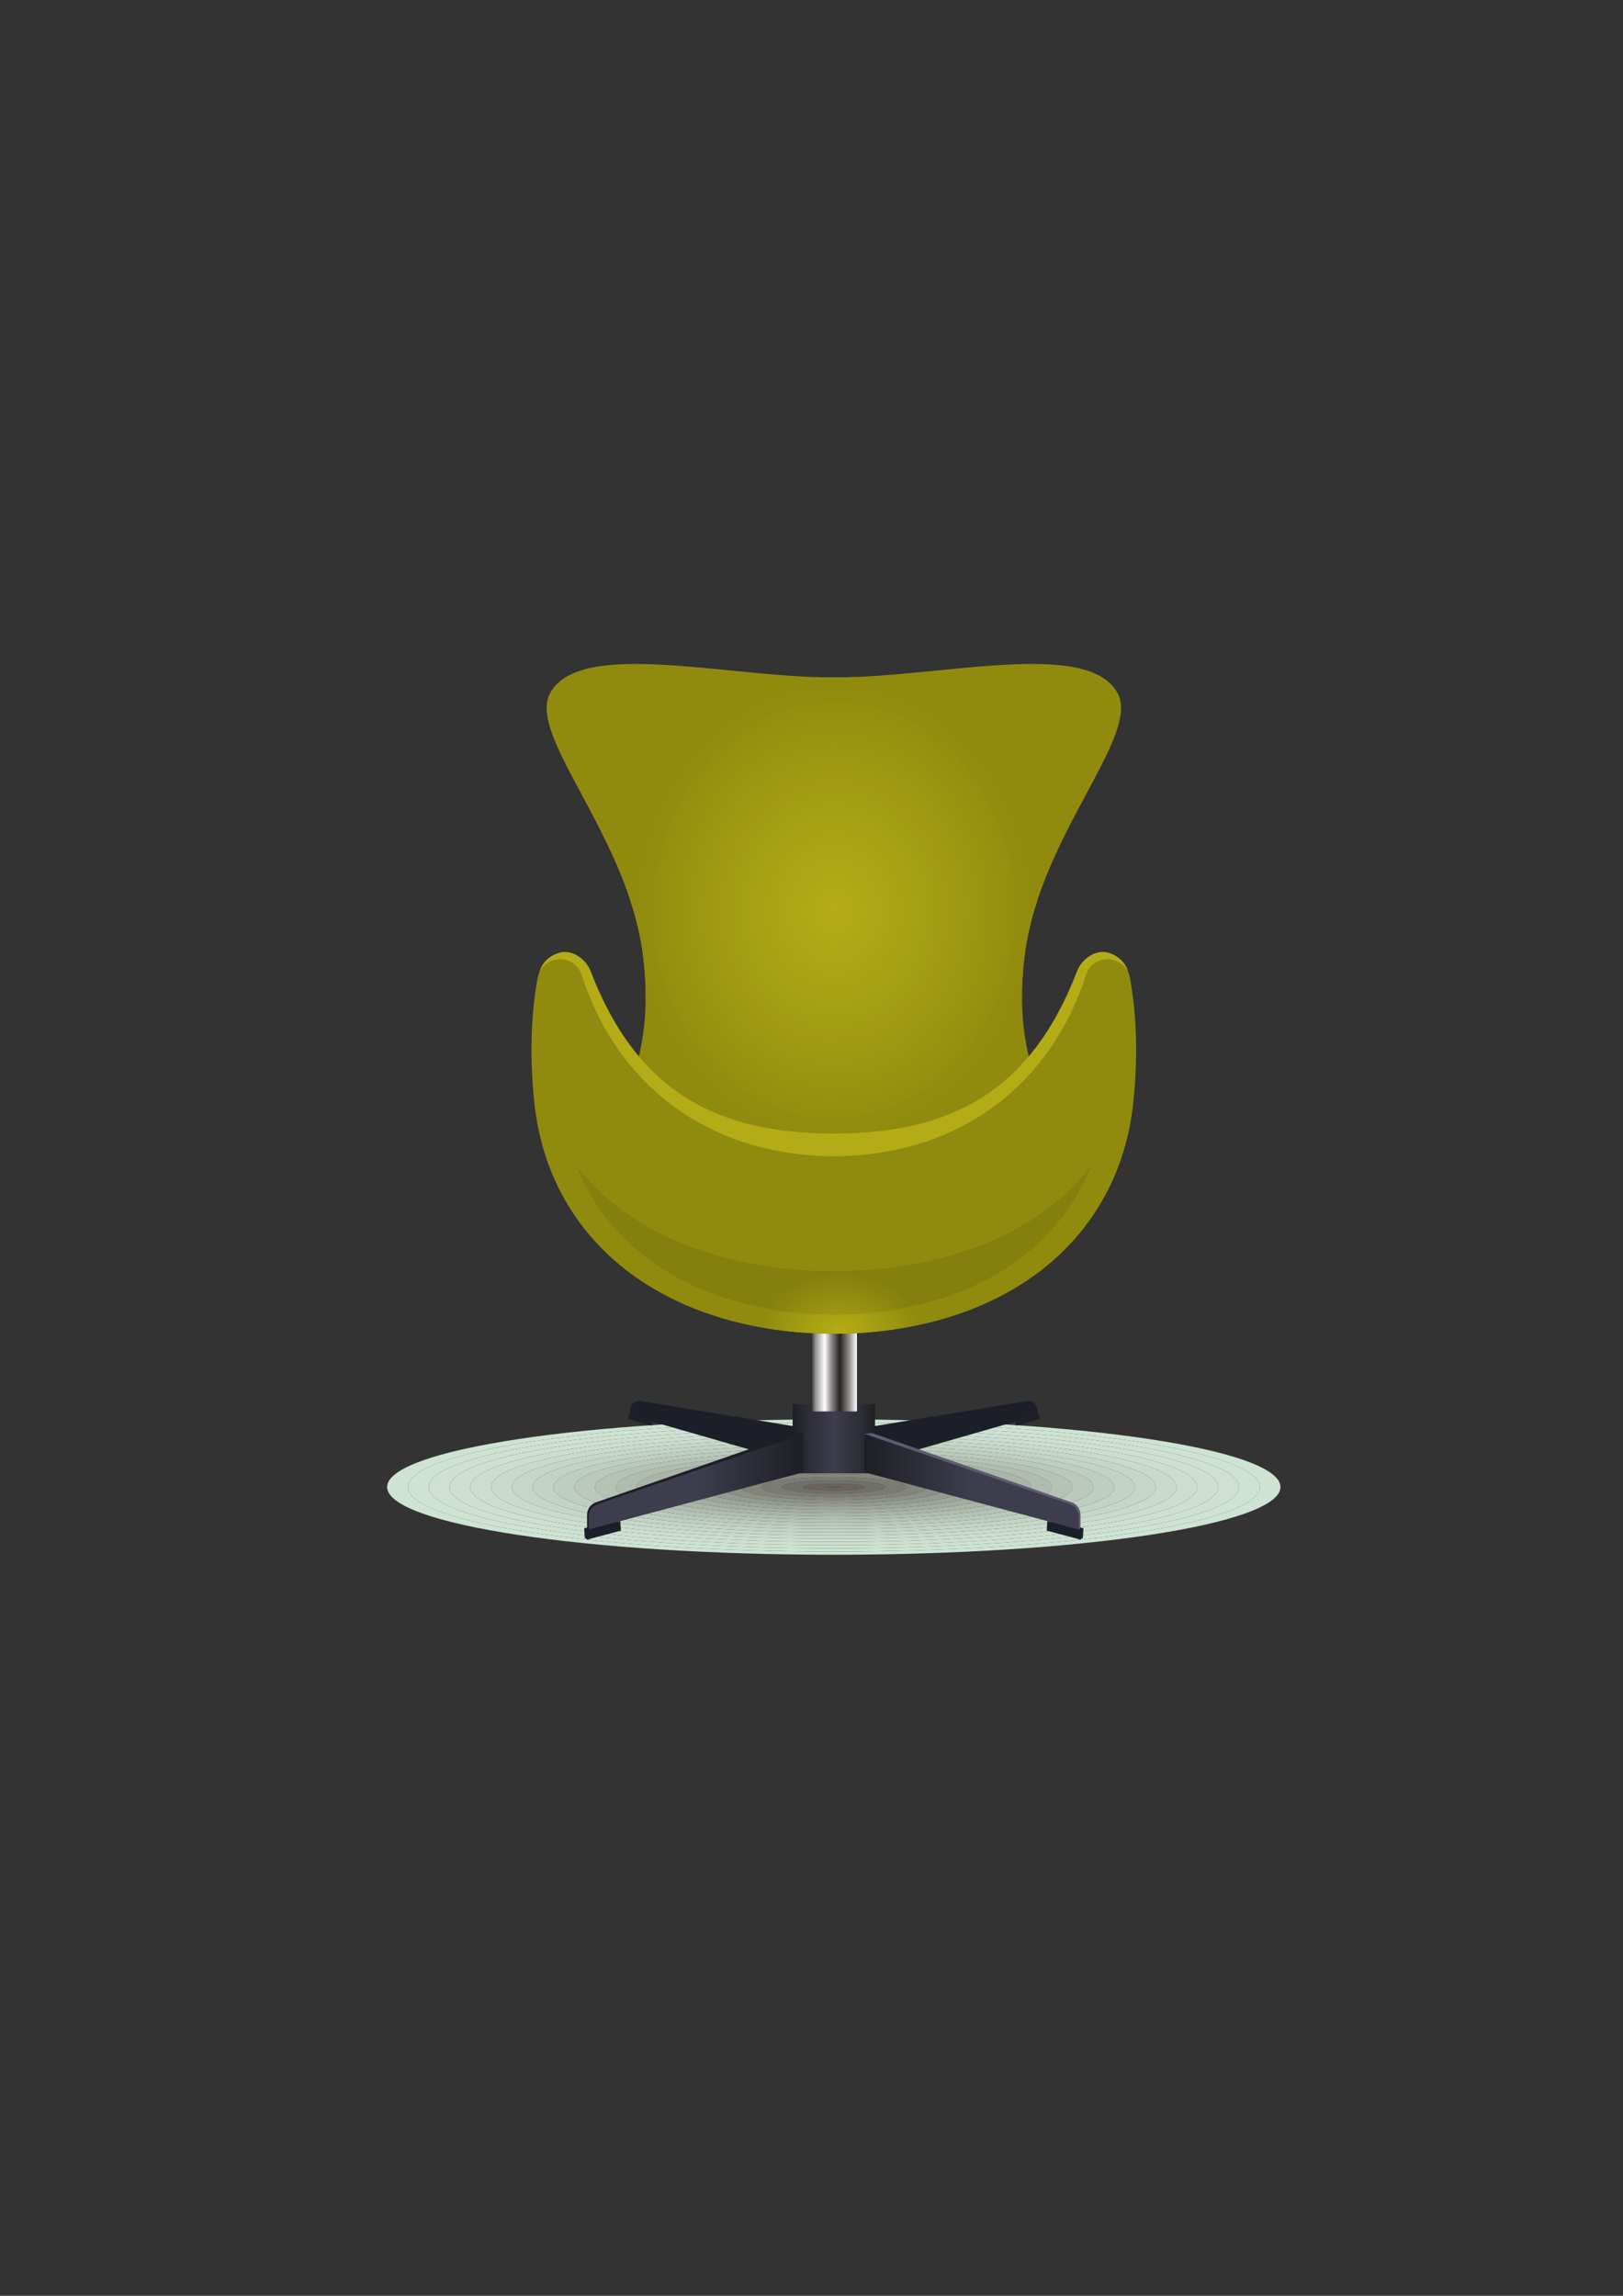 <svg xmlns="http://www.w3.org/2000/svg" width="210mm" height="297mm" shape-rendering="geometricPrecision" text-rendering="geometricPrecision" image-rendering="optimizeQuality" fill-rule="evenodd" clip-rule="evenodd" viewBox="0 0 21000 29700"><rect x="0" y="0" width="21000" height="29700" fill="#333333" stroke="none"/><defs><linearGradient id="a" gradientUnits="userSpaceOnUse" x1="10255.7" y1="18612.7" x2="11321.6" y2="18612.7"><stop offset="0" stop-color="#1E1F24"/><stop offset=".2" stop-color="#2E2E38"/><stop offset=".502" stop-color="#3D3D4D"/><stop offset=".812" stop-color="#2E2E38"/><stop offset="1" stop-color="#1E1F24"/></linearGradient><linearGradient id="b" gradientUnits="userSpaceOnUse" x1="10489.7" y1="17688.9" x2="11087.7" y2="17688.9"><stop offset="0" stop-color="#231F20"/><stop offset=".102" stop-color="#918F8F"/><stop offset=".302" stop-color="#fff"/><stop offset=".439" stop-color="#938F8F"/><stop offset=".631" stop-color="#262020"/><stop offset=".831" stop-color="#938F8F"/><stop offset="1" stop-color="#fff"/></linearGradient><radialGradient id="c" gradientUnits="userSpaceOnUse" gradientTransform="matrix(1.174 0 0 -.808 -1891 31106)" cx="10866.9" cy="17206.5" r="875.24" fx="10866.9" fy="17206.5"><stop offset="0" stop-color="#B3AC16"/><stop offset=".541" stop-color="#A19B12"/><stop offset="1" stop-color="#908A0F"/></radialGradient><radialGradient id="d" gradientUnits="userSpaceOnUse" gradientTransform="matrix(1.383 0 0 -.945 -4154 33419)" cx="10855.7" cy="17184.4" r="748.4" fx="10855.7" fy="17184.4"><stop offset="0" stop-color="#A69F14"/><stop offset="1" stop-color="#857F0E"/></radialGradient><linearGradient id="e" gradientUnits="userSpaceOnUse" x1="11181.6" y1="19166.8" x2="13958.8" y2="19166.8"><stop offset="0" stop-color="#1E1F24"/><stop offset=".502" stop-color="#3D3D4D"/><stop offset="1" stop-color="#3D3D4D"/></linearGradient><linearGradient id="f" gradientUnits="userSpaceOnUse" x1="11181.6" y1="19166.8" x2="13958.8" y2="19166.8"><stop offset="0" stop-color="#1E1F24"/><stop offset=".502" stop-color="#3D3D4D"/><stop offset="1" stop-color="#3D3D4D"/></linearGradient><linearGradient id="g" gradientUnits="userSpaceOnUse" x1="10395.8" y1="19166.8" x2="7618.67" y2="19166.8"><stop offset="0" stop-color="#1E1F24"/><stop offset=".502" stop-color="#3D3D4D"/><stop offset="1" stop-color="#3D3D4D"/></linearGradient></defs><path fill="#CFE3D4" fill-rule="nonzero" d="M10789 20113c-3192 0-5780-392-5780-876s2588-876 5780-876 5779 392 5779 876-2587 876-5779 876zm0-1711c-3044 0-5511 374-5511 835s2467 835 5511 835c3043 0 5511-374 5511-835s-2468-835-5511-835z"/><path fill="#CFE3D4" fill-rule="nonzero" d="M10789 20072c-3044 0-5511-374-5511-835s2467-835 5511-835c3043 0 5511 374 5511 835s-2468 835-5511 835zm0-1628c-2895 0-5242 355-5242 793s2347 793 5242 793 5242-355 5242-793-2347-793-5242-793z"/><path fill="#CEE1D3" fill-rule="nonzero" d="M10789 20030c-2895 0-5242-355-5242-793s2347-793 5242-793 5242 355 5242 793-2347 793-5242 793zm0-1544c-2747 0-4973 336-4973 751s2226 752 4973 752c2746 0 4973-337 4973-752s-2227-751-4973-751z"/><path fill="#CDE0D1" fill-rule="nonzero" d="M10789 19989c-2747 0-4973-337-4973-752s2226-751 4973-751c2746 0 4973 336 4973 751s-2227 752-4973 752zm0-1462c-2598 0-4704 318-4704 710s2106 710 4704 710 4704-318 4704-710-2106-710-4704-710z"/><path fill="#CBDECF" fill-rule="nonzero" d="M10789 19947c-2598 0-4704-318-4704-710s2106-710 4704-710 4704 318 4704 710-2106 710-4704 710zm0-1378c-2450 0-4435 299-4435 668s1985 668 4435 668c2449 0 4435-299 4435-668s-1986-668-4435-668z"/><path fill="#C9DBCC" fill-rule="nonzero" d="M10789 19905c-2450 0-4435-299-4435-668s1985-668 4435-668c2449 0 4435 299 4435 668s-1986 668-4435 668zm0-1295c-2301 0-4166 281-4166 627s1865 627 4166 627 4166-281 4166-627-1865-627-4166-627z"/><path fill="#C5D7C9" fill-rule="nonzero" d="M10789 19864c-2301 0-4166-281-4166-627s1865-627 4166-627 4166 281 4166 627-1865 627-4166 627zm0-1212c-2153 0-3897 262-3897 585s1744 585 3897 585c2152 0 3897-262 3897-585s-1745-585-3897-585z"/><path fill="#C2D4C6" fill-rule="nonzero" d="M10789 19822c-2153 0-3897-262-3897-585s1744-585 3897-585c2152 0 3897 262 3897 585s-1745 585-3897 585zm0-1128c-2004 0-3628 243-3628 543s1624 543 3628 543 3628-243 3628-543-1624-543-3628-543z"/><path fill="#BECFC1" fill-rule="nonzero" d="M10789 19780c-2004 0-3628-243-3628-543s1624-543 3628-543 3628 243 3628 543-1624 543-3628 543zm0-1045c-1855 0-3360 225-3360 502s1505 502 3360 502 3359-225 3359-502-1504-502-3359-502z"/><path fill="#BAC9BC" fill-rule="nonzero" d="M10789 19739c-1855 0-3360-225-3360-502s1505-502 3360-502 3359 225 3359 502-1504 502-3359 502zm0-962c-1707 0-3091 206-3091 460s1384 460 3091 460c1706 0 3090-206 3090-460s-1384-460-3090-460z"/><path fill="#B5C3B7" fill-rule="nonzero" d="M10789 19697c-1707 0-3091-206-3091-460s1384-460 3091-460c1706 0 3090 206 3090 460s-1384 460-3090 460zm0-878c-1558 0-2822 187-2822 418s1264 419 2822 419 2821-188 2821-419-1263-418-2821-418z"/><path fill="#B0BCB0" fill-rule="nonzero" d="M10789 19656c-1558 0-2822-188-2822-419s1264-418 2822-418 2821 187 2821 418-1263 419-2821 419zm0-796c-1410 0-2553 169-2553 377s1143 377 2553 377c1409 0 2552-169 2552-377s-1143-377-2552-377z"/><path fill="#AAB5A8" fill-rule="nonzero" d="M10789 19614c-1410 0-2553-169-2553-377s1143-377 2553-377c1409 0 2552 169 2552 377s-1143 377-2552 377zm0-712c-1261 0-2284 150-2284 335s1023 335 2284 335 2283-150 2283-335-1022-335-2283-335z"/><path fill="#A3ADA2" fill-rule="nonzero" d="M10789 19572c-1261 0-2284-150-2284-335s1023-335 2284-335 2283 150 2283 335-1022 335-2283 335zm0-629c-1113 0-2015 132-2015 294s902 294 2015 294c1112 0 2014-132 2014-294s-902-294-2014-294z"/><path fill="#9DA59A" fill-rule="nonzero" d="M10789 19531c-1113 0-2015-132-2015-294s902-294 2015-294c1112 0 2014 132 2014 294s-902 294-2014 294zm0-546c-964 0-1746 113-1746 252s782 252 1746 252 1745-113 1745-252-781-252-1745-252z"/><path fill="#959B90" fill-rule="nonzero" d="M10789 19489c-964 0-1746-113-1746-252s782-252 1746-252 1745 113 1745 252-781 252-1745 252zm0-462c-816 0-1477 94-1477 210s661 210 1477 210c815 0 1476-94 1476-210s-661-210-1476-210z"/><path fill="#8C9187" fill-rule="nonzero" d="M10789 19447c-816 0-1477-94-1477-210s661-210 1477-210c815 0 1476 94 1476 210s-661 210-1476 210zm0-379c-667 0-1208 76-1208 169s541 169 1208 169 1207-76 1207-169-540-169-1207-169z"/><path fill="#84867E" fill-rule="nonzero" d="M10789 19406c-667 0-1208-76-1208-169s541-169 1208-169 1207 76 1207 169-540 169-1207 169zm0-296c-519 0-939 57-939 127s420 127 939 127c518 0 939-57 939-127s-421-127-939-127z"/><path fill="#7B7B74" fill-rule="nonzero" d="M10789 19364c-519 0-939-57-939-127s420-127 939-127c518 0 939 57 939 127s-421 127-939 127zm0-212c-370 0-670 38-670 85s300 85 670 85 670-38 670-85-300-85-670-85z"/><path fill="#717067" fill-rule="nonzero" d="M10789 19322c-370 0-670-38-670-85s300-85 670-85 670 38 670 85-300 85-670 85zm0-129c-222 0-401 20-401 44s179 44 401 44c221 0 401-20 401-44s-180-44-401-44z"/><path fill="#68635C" fill-rule="nonzero" d="M10789 19281c-222 0-401-20-401-44s179-44 401-44c221 0 401 20 401 44s-180 44-401 44zm0-46c-73 0-132 1-132 2s59 2 132 2 132-1 132-2-59-2-132-2z"/><path fill="#5D5651" fill-rule="nonzero" d="M10789 19239c-73 0-132-1-132-2s59-2 132-2 132 1 132 2-59 2-132 2z"/><path fill="#1C1E28" fill-rule="nonzero" d="M11170 18473l2110-348c37-7 75 4 103 29s44 61 43 99l-2 55-2254 648v-483zM10407 18473l-2109-348c-38-7-75 4-104 29-28 25-44 61-42 99l1 55 2254 648v-483zM8129 18358l300 86v-55l-300-87z"/><path fill="url(#a)" d="M10256 19061h1066v-897h-1066z"/><path fill="url(#b)" d="M11088 18259h-598v-1013c98 6 198 9 299 9s200-3 299-9v1013z"/><path fill="#908A0F" fill-rule="nonzero" d="M13255 12377c190-1565 1520-2866 1201-3419-401-695-2280-194-3667-194s-3267-501-3667 194c-319 553 1010 1854 1201 3419 212 1742-712 2498-712 2498l3178 83 3177-83s-923-756-711-2498z"/><path fill="#908A0F" fill-rule="nonzero" d="M13223 12925c-408 1123-1383 1903-2503 1877-1072-25-1978-780-2367-1843 4-180-5-374-30-582-31-253-91-498-170-734 66-1520 1101-2740 2397-2884 81 3 160 5 239 5 86 0 175-2 265-6 1306 141 2322 1372 2371 2880-79 238-139 485-170 739-24 195-33 378-32 548z"/><path fill="#918B0F" fill-rule="nonzero" d="M13351 11832c-1 21-2 43-3 64-41 157-73 317-93 481-12 95-20 187-25 277-338 1216-1342 2088-2508 2062-1116-26-2047-867-2372-2019-5-103-14-210-27-320-20-166-53-328-95-486-2-58-2-117-1-176 37-1624 1214-2915 2629-2883 1415 33 2532 1376 2495 3000z"/><path fill="#928C0F" fill-rule="nonzero" d="M13275 11831c-35 1576-1178 2829-2551 2798-1374-32-2458-1335-2422-2912s1178-2829 2552-2798c1373 31 2458 1335 2421 2912z"/><path fill="#938D0F" fill-rule="nonzero" d="M13200 11829c-35 1529-1143 2744-2474 2714-1332-31-2383-1295-2348-2824 34-1529 1142-2744 2474-2713 1331 30 2383 1294 2348 2823z"/><path fill="#958F10" fill-rule="nonzero" d="M13125 11827c-34 1481-1107 2658-2397 2629-1290-30-2309-1254-2275-2736 34-1481 1106-2658 2397-2628 1290 29 2309 1254 2275 2735z"/><path fill="#969010" fill-rule="nonzero" d="M13049 11825c-32 1434-1071 2573-2319 2544-1249-28-2234-1213-2202-2647 33-1433 1071-2572 2320-2543 1249 28 2234 1213 2201 2646z"/><path fill="#979111" fill-rule="nonzero" d="M12974 11824c-32 1385-1035 2486-2242 2459-1208-28-2160-1173-2129-2559 32-1386 1036-2486 2243-2459s2160 1173 2128 2559z"/><path fill="#989211" fill-rule="nonzero" d="M12899 11822c-31 1338-1000 2401-2165 2374-1166-26-2085-1132-2055-2470s1000-2401 2165-2374c1165 26 2085 1132 2055 2470z"/><path fill="#999310" fill-rule="nonzero" d="M12824 11820c-30 1290-965 2316-2088 2290-1124-26-2012-1092-1982-2383 30-1289 964-2315 2088-2289 1124 25 2011 1092 1982 2382z"/><path fill="#9A9411" fill-rule="nonzero" d="M12748 11819c-28 1242-928 2229-2010 2204-1082-24-1936-1051-1909-2293 29-1243 929-2230 2011-2206 1082 25 1936 1052 1908 2295z"/><path fill="#9B9511" fill-rule="nonzero" d="M12673 11817c-28 1195-893 2144-1934 2120-1040-24-1861-1012-1834-2206 27-1195 893-2143 1933-2120 1040 24 1862 1012 1835 2206z"/><path fill="#9D9612" fill-rule="nonzero" d="M12598 11815c-27 1147-857 2058-1857 2035-998-22-1787-970-1761-2117s857-2058 1856-2036c999 23 1788 971 1762 2118z"/><path fill="#9E9712" fill-rule="nonzero" d="M12522 11813c-25 1100-821 1972-1778 1951-957-22-1713-931-1688-2030 24-1098 821-1972 1778-1950s1713 930 1688 2029z"/><path fill="#9F9811" fill-rule="nonzero" d="M12447 11811c-24 1052-786 1887-1702 1866-915-20-1638-890-1614-1941s786-1886 1701-1865c916 20 1639 889 1615 1940z"/><path fill="#A09912" fill-rule="nonzero" d="M12371 11810c-23 1003-750 1801-1624 1781-873-21-1564-849-1541-1853s750-1801 1624-1781 1564 850 1541 1853z"/><path fill="#A19A12" fill-rule="nonzero" d="M12296 11808c-22 956-714 1715-1546 1696-833-19-1490-809-1468-1765 21-955 713-1714 1546-1695 832 18 1490 809 1468 1764z"/><path fill="#A29C13" fill-rule="nonzero" d="M12221 11807c-21 907-679 1628-1470 1611-790-19-1414-769-1394-1677 21-908 678-1629 1469-1611s1415 768 1395 1677z"/><path fill="#A39D13" fill-rule="nonzero" d="M12145 11805c-19 860-642 1543-1392 1526-749-17-1340-728-1321-1588 20-860 643-1543 1392-1526 750 16 1341 728 1321 1588z"/><path fill="#A49E13" fill-rule="nonzero" d="M12070 11803c-19 812-607 1458-1314 1442-708-17-1267-688-1248-1500 18-813 607-1458 1314-1442 708 16 1266 688 1248 1500z"/><path fill="#A59F14" fill-rule="nonzero" d="M11994 11801c-17 765-571 1372-1237 1357s-1192-647-1174-1411c17-765 572-1373 1237-1357 666 15 1192 647 1174 1411z"/><path fill="#A6A013" fill-rule="nonzero" d="M11919 11800c-16 716-536 1286-1160 1272-624-15-1116-607-1101-1324 17-717 536-1286 1160-1272 624 15 1117 607 1101 1324z"/><path fill="#A7A114" fill-rule="nonzero" d="M11844 11798c-15 669-500 1200-1083 1187-582-13-1043-566-1027-1235 15-669 500-1200 1083-1187 582 13 1042 566 1027 1235z"/><path fill="#A8A214" fill-rule="nonzero" d="M11768 11796c-14 622-464 1115-1005 1103-541-13-968-526-954-1148 14-621 464-1114 1006-1102 541 13 968 526 953 1147z"/><path fill="#A9A314" fill-rule="nonzero" d="M11693 11795c-13 573-428 1029-928 1017-499-11-894-485-880-1059 13-573 428-1029 927-1017 500 11 894 485 881 1059z"/><path fill="#AAA415" fill-rule="nonzero" d="M11618 11793c-12 526-393 943-851 933-458-11-819-445-807-971 12-525 393-943 851-933 457 11 819 445 807 971z"/><path fill="#ABA515" fill-rule="nonzero" d="M11542 11791c-10 478-357 858-773 848s-745-405-734-882c11-478 357-857 774-849 416 10 744 405 733 883z"/><path fill="#ACA514" fill-rule="nonzero" d="M11467 11789c-9 430-321 772-696 763-374-8-670-363-660-793 9-431 321-772 695-764 375 9 671 364 661 794z"/><path fill="#ADA615" fill-rule="nonzero" d="M11392 11787c-9 383-286 687-619 679s-596-324-587-706 285-686 618-679c334 8 596 324 588 706z"/><path fill="#AEA715" fill-rule="nonzero" d="M11317 11786c-8 335-251 600-542 594-292-7-521-284-514-618 8-335 250-600 542-594 291 7 521 283 514 618z"/><path fill="#AFA816" fill-rule="nonzero" d="M11241 11784c-6 287-214 515-464 509s-447-243-441-530c7-286 215-514 465-508 249 5 446 243 440 529z"/><path fill="#B0A916" fill-rule="nonzero" d="M11165 11783c-5 238-178 428-386 424-208-5-373-203-367-442 5-238 179-428 386-424 209 5 373 202 367 442z"/><path fill="#B1AA16" fill-rule="nonzero" d="M11091 11781c-5 191-144 342-310 339-166-4-298-162-294-353 5-191 143-343 310-339 166 3 298 162 294 353z"/><path fill="#B2AB16" fill-rule="nonzero" d="M11015 11779c-3 143-107 257-232 254-125-2-224-121-220-264 3-144 107-257 232-255 125 3 223 122 220 265z"/><path fill="#B2AB17" fill-rule="nonzero" d="M10939 11777c-1 96-71 172-154 170-84-2-149-81-147-176 2-96 71-172 155-170 83 2 149 80 146 176z"/><path fill="#B3AC16" fill-rule="nonzero" d="M10864 11775c-1 49-35 87-77 85-42 0-75-40-74-88 2-48 36-86 78-85 41 2 74 41 73 88zM14599 12586c-24-133-153-248-299-269-132-18-301 81-366 251-608 1580-1664 2096-3145 2096-1482 0-2537-516-3145-2096-65-170-234-269-367-251-146 21-275 136-298 269-88 491-110 921-44 1555 197 1907 1725 3107 3854 3114 2129-7 3657-1207 3854-3114 65-634 44-1064-44-1555z"/><path fill="url(#c)" d="M10789 17255c-101 0-201-3-299-9-1983-108-3386-1231-3575-2968-66-607-44-1170 44-1640 5-23 13-46 23-67 44-91 138-155 247-161 6 0 12-1 17-1 128 0 241 80 279 198 467 1462 1679 2345 3264 2351 1584-6 2797-889 3264-2351 37-118 151-198 278-198 6 0 12 0 18 1 109 6 203 70 247 161 10 21 17 44 22 67 88 470 110 1033 44 1640-189 1737-1592 2860-3574 2968-99 6-198 9-299 9zm-3345-2199c468 1214 1713 1948 3345 1953 1632-5 2877-739 3345-1953-656 871-1854 1379-3345 1384-1492-5-2689-513-3345-1384z"/><path fill="#1C1E28" fill-rule="nonzero" d="M14011 19893l-32 24-403-140 7-122 436 116z"/><path fill="#1C1E28" fill-rule="nonzero" d="M13979 19917l-435-116 7-122 436 116zM7566 19893l32 24 404-140-8-122-435 116z"/><path fill="#1C1E28" fill-rule="nonzero" d="M7598 19917l436-116-8-122-435 116z"/><path fill="url(#d)" d="M10789 17009c-1632-5-2877-739-3345-1953 656 871 1853 1379 3345 1384 1491-5 2689-513 3345-1384-468 1214-1713 1948-3345 1953z"/><path fill="#5C5C73" fill-rule="nonzero" d="M11284 18539l-102 9 22 476 2755 762 22-23v-166c0-73-46-138-115-162l-2582-896z"/><path fill="url(#e)" d="M11182 18548v498l2777 740v-166c0-74-47-139-116-162l-2661-910z"/><path fill="url(#f)" d="M10293 18539l103 9-23 476-2754 762-23-23v-166c0-73 46-138 115-162l2582-896z"/><path fill="url(#g)" d="M10396 18548v498l-2777 740v-166c0-74 46-139 115-162l2662-910z"/><path fill="#1C1E28" fill-rule="nonzero" d="M13449 18358l-301 86v-55l301-87z"/></svg>